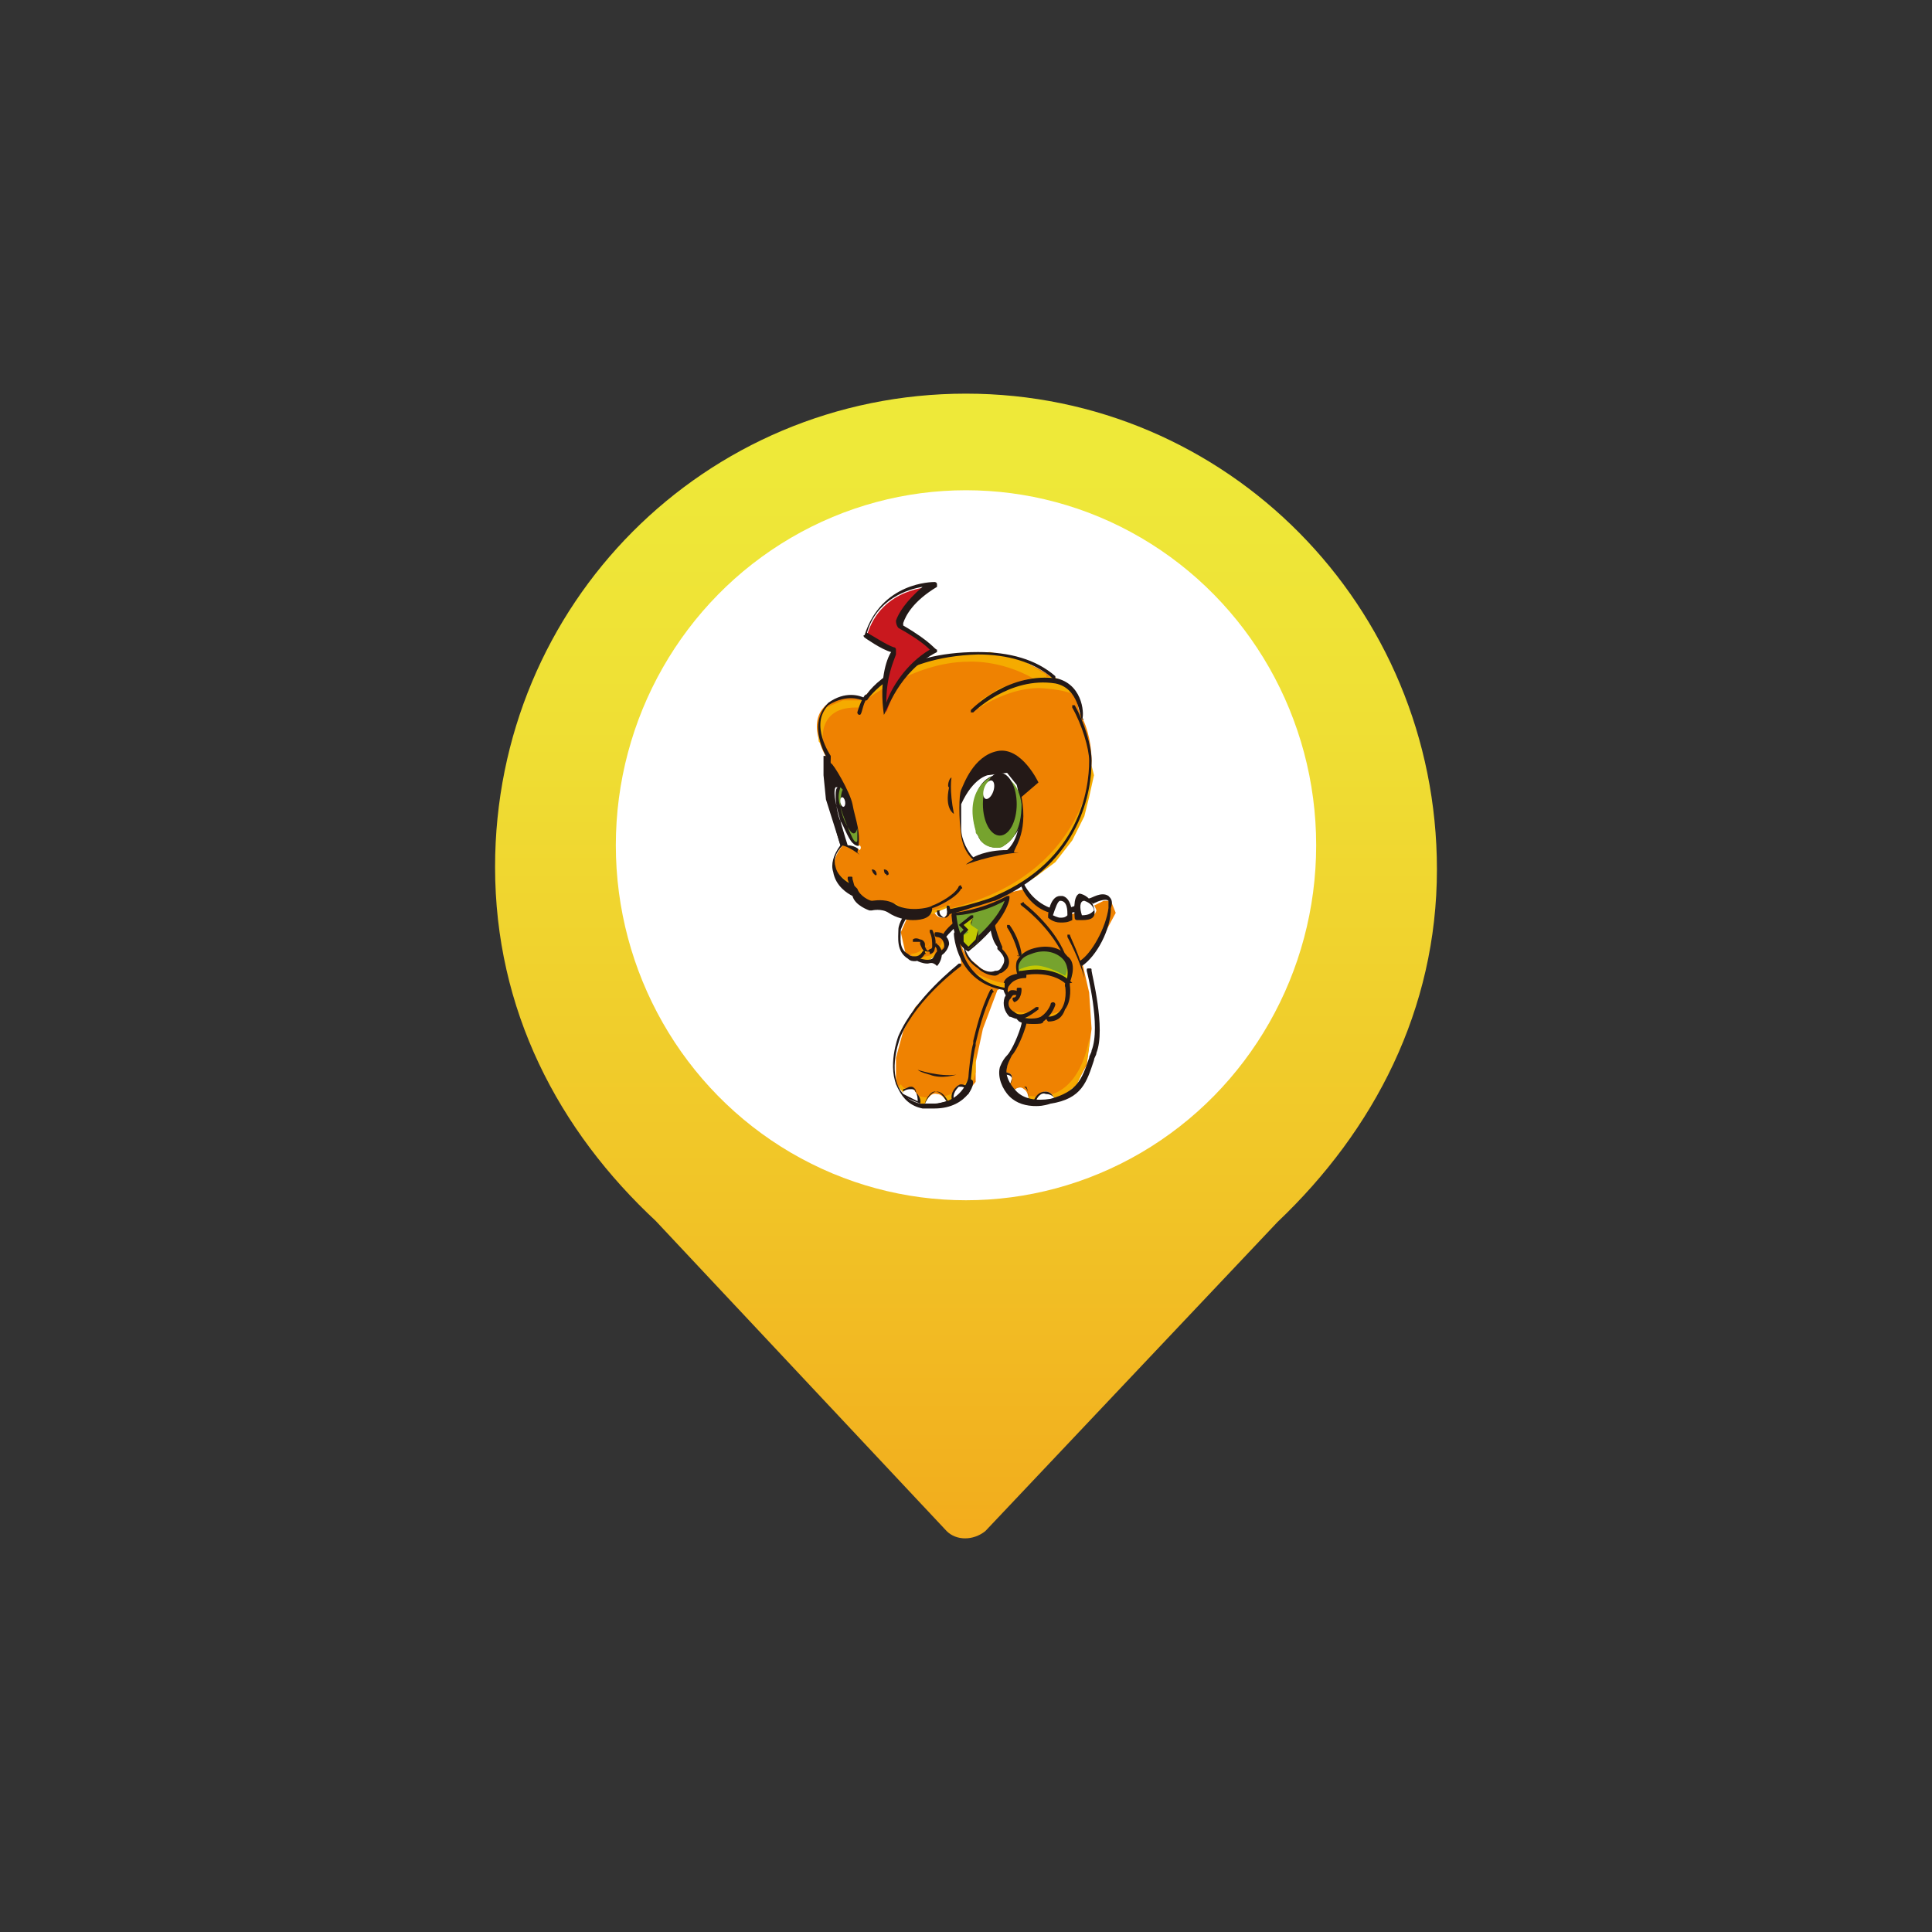 <?xml version="1.0" encoding="utf-8"?>
<!-- Generator: Adobe Illustrator 18.0.0, SVG Export Plug-In . SVG Version: 6.00 Build 0)  -->
<!DOCTYPE svg PUBLIC "-//W3C//DTD SVG 1.1//EN" "http://www.w3.org/Graphics/SVG/1.1/DTD/svg11.dtd">
<svg version="1.1" id="图层_1" xmlns="http://www.w3.org/2000/svg" xmlns:xlink="http://www.w3.org/1999/xlink" x="0px" y="0px"
	 viewBox="20 20 80 80" enable-background="new 20 20 80 80" xml:space="preserve">
<rect x="20" y="20" width="80" height="80" fill="#333333" stroke="none"/>
<g>
	<linearGradient id="SVGID_1_" gradientUnits="userSpaceOnUse" x1="60" y1="38.471" x2="60" y2="87.961">
		<stop  offset="0" style="stop-color:#EEE939"/>
		<stop  offset="0.234" style="stop-color:#EFDF34"/>
		<stop  offset="0.632" style="stop-color:#F1C427"/>
		<stop  offset="0.975" style="stop-color:#F3A71A"/>
	</linearGradient>
	<path fill="url(#SVGID_1_)" d="M47.1,70.5l12.1,12.9c0.4,0.4,1.1,0.4,1.6,0l12.1-12.8c4-3.8,6.6-8.8,6.6-14.6
		c0-10.9-8.7-19.7-19.5-19.7c-10.8,0-19.5,8.7-19.5,19.6c0,5.9,2.6,10.9,6.7,14.7L47.1,70.5L47.1,70.5z"/>
	<ellipse fill="#FFFFFF" cx="60" cy="55" rx="14.5" ry="14.7"/>
	<g>
		<polygon fill="#EF8201" points="62.5,56.8 63.1,57.6 63.9,57.9 64.7,57.8 65.7,57.3 66,57.3 66.2,57.8 65.5,59.1 64.8,59.8 
			65.1,61.1 65.2,62.6 65,64.1 64.5,65 63.1,65.6 62.5,65.5 61.7,65.1 61.5,64.5 61.9,63.6 62.3,62.6 62.3,62.2 62.1,62 61.7,61.8 
			61.7,61.2 61.5,60.9 61.3,61 60.7,62.6 60.4,64 60.4,64.8 59.9,65.4 59.3,65.7 58.6,65.8 57.8,65.6 57.1,64.9 57.1,63.8 
			57.4,62.7 57.9,61.7 58.6,61 59.1,60.5 59.6,60.1 59.8,59.9 59.7,59.1 59.4,57.5 		"/>
		<path fill="#F5AB00" d="M65.1,51.7"/>
		<g>
			<polygon fill="#EF8201" points="57.7,57.7 57.3,58.6 57.5,59.5 58.4,59.8 59.1,59.3 59.1,58.7 59.8,58.2 59.6,57.2 58.4,57.3 			
				"/>
			<g>
				<path fill="#F7AA02" d="M57.7,59.5c0,0,0.3,0,0.5-0.2l0.2,0.1l-0.2,0.2l-0.3,0.1L57.7,59.5L57.7,59.5z"/>
				<path fill="#F7AA02" d="M58.3,59.2c0,0,0.2,0,0.2-0.2l0,0.1l-0.1,0.1L58.3,59.2L58.3,59.2z"/>
				<path fill="#F7AA02" d="M58.3,59.6c0,0,0.3,0,0.4-0.2l0,0.2l-0.3,0.2l-0.3,0l0-0.1L58.3,59.6z"/>
				<path fill="#F7AA02" d="M58.9,59.2c0,0,0.1-0.1,0.1-0.2s0.1,0.1,0.1,0.1L59,59.3h-0.2L58.9,59.2z"/>
			</g>
			<g>
				<path fill="#231917" d="M57.9,59.8c-0.1,0-0.2,0-0.3-0.1c-0.5-0.3-0.4-0.9-0.4-1.2c0-0.3,0.3-0.7,0.3-0.7c0,0,0.1,0,0.1,0
					c0,0,0,0.1,0,0.1c0,0-0.2,0.3-0.3,0.6c0,0.3-0.1,0.8,0.3,1c0.1,0.1,0.2,0.1,0.3,0.1c0.2,0,0.3-0.2,0.3-0.2c0,0,0.1-0.1,0.1,0
					s0.1,0.1,0,0.1c0,0-0.2,0.3-0.4,0.3C58,59.8,57.9,59.8,57.9,59.8z"/>
				<path fill="#231917" d="M58.4,59.9c-0.2,0-0.4-0.1-0.4-0.1c0,0-0.1-0.1,0-0.1c0,0,0.1-0.1,0.1,0c0.1,0,0.3,0.1,0.5,0
					c0.1-0.1,0.1-0.2,0.2-0.3c0-0.2-0.1-0.2-0.1-0.2c0,0-0.1-0.1,0-0.1c0,0,0.1-0.1,0.1,0c0,0,0.2,0.1,0.2,0.4c0,0,0,0,0,0
					c0,0.2-0.1,0.4-0.2,0.5C58.6,59.8,58.5,59.9,58.4,59.9z"/>
				<path fill="#231917" d="M58.9,59.6C58.8,59.6,58.8,59.5,58.9,59.6c-0.1-0.1-0.1-0.2,0-0.2c0,0,0.2-0.1,0.2-0.2
					c0-0.4-0.3-0.4-0.3-0.4c0,0-0.1,0-0.1-0.1c0-0.1,0-0.1,0.1-0.1c0,0,0.2,0,0.3,0.1c0.1,0.1,0.2,0.2,0.2,0.4c0,0,0,0,0,0
					C59.2,59.5,58.9,59.6,58.9,59.6C58.9,59.6,58.9,59.6,58.9,59.6z"/>
				<path fill="#231917" d="M58.4,59.4c-0.2,0-0.2-0.1-0.3-0.3l0-0.1C58.1,59,58,59,58,59c-0.1,0-0.1,0-0.1,0c0,0-0.1,0-0.1,0
					c0,0,0-0.1,0-0.1c0,0,0.1-0.1,0.3,0c0.1,0,0.2,0.1,0.2,0.2l0,0.1c0.1,0.2,0.1,0.2,0.2,0.1c0,0,0.1,0,0.1-0.1
					c0-0.2,0-0.4-0.1-0.6c0,0,0-0.1,0-0.1c0,0,0.1,0,0.1,0c0.1,0.2,0.2,0.5,0.1,0.8c0,0.1-0.1,0.2-0.2,0.2
					C58.5,59.4,58.5,59.4,58.4,59.4z"/>
				<path fill="#231917" d="M59.1,58.9C59.1,58.9,59.1,58.9,59.1,58.9c-0.1,0-0.1-0.1-0.1-0.1c0.1-0.3,0.5-0.6,0.5-0.6
					c0,0,0.1,0,0.1,0c0,0,0,0.1,0,0.1C59.7,58.3,59.3,58.6,59.1,58.9C59.2,58.9,59.2,58.9,59.1,58.9z"/>
			</g>
			<path fill="#EF8201" d="M60.3,47.1c1.5,0,2.6,0.4,3.3,1c0.2,0.2,0.6,0.2,0.8,0.4c0.2,0.2,0.2,0.7,0.3,1c0.4,0.7,0.5,1.5,0.5,2
				c0,1.7-0.7,4.3-4,5.7c-1.5,0.5-2.6,0.6-2.6,0.6s-1.3,0.2-1.8-0.2c-0.3-0.2-0.8-0.1-0.8-0.1s-0.6-0.2-0.7-0.6c0,0-1.4-0.7-0.4-1.9
				c0,0-0.7-1.7-0.6-3.5c0,0-1-1.5-0.1-2.3c0.8-0.6,1.5-0.2,1.5-0.2S56.7,47.2,60.3,47.1z"/>
			<g>
				<path fill="#F5AB00" d="M54.1,50.9c0,0-0.4-1.7,1.5-1.6l0.1-0.3h-0.8l-0.7,0.3l-0.3,0.6l0,0.8L54.1,50.9z"/>
				<path fill="#F5AB00" d="M55.7,49.1c0,0,2.1-1.7,4.4-1.7c0,0,1.3-0.1,2.7,0.7c1,0,0.3-0.3,0.3-0.3l-0.8-0.5l-1.3-0.3l-1.5,0.1
					l-1.6,0.4l-1.1,0.6l-0.5,0.4L55.7,49.1L55.7,49.1z"/>
				<path fill="#F5AB00" d="M60.4,49.4c0,0,1.4-1,2.8-0.9c1.3,0.1,1.5,0.4,1.5,0.4l-0.4-0.5l-0.7-0.4l-1,0.1l-1.2,0.4l-0.8,0.5
					L60.4,49.4z"/>
				<path fill="#F5AB00" d="M65.2,51.7c0,0-0.2,4.5-5.8,5.9v0.1l0.9-0.1l1.3-0.5l1.3-0.8l0.8-0.6l0.7-0.9l0.5-1l0.2-0.8l0.2-0.9
					L65.2,51.7z"/>
				<path fill="#F5AB00" d="M54.7,56.2c0,0,0.3,0.2,0.5,0.4l0.1,0.3V57L55,56.7L54.7,56.2L54.7,56.2z"/>
				<path fill="#F5AB00" d="M55.6,57.2c0,0,0.2,0.2,0.8,0.1c0.6,0,0.8,0.2,1,0.3c0.2,0,0.9,0.4,2-0.2l-0.3,0.3l-0.7,0.2l-0.7,0
					l-0.6-0.1l-0.5-0.2l-0.5-0.1h-0.3l-0.3-0.2L55.6,57.2z"/>
			</g>
			<g>
				<path fill="#241917" d="M62.3,53l0.7-0.6c0,0-0.7-1.5-1.7-1.3s-1.4,1.4-1.5,1.6s-0.1,1.2,0,1.9c0.1,0.7,0.5,1,0.5,1
					s-0.2,0.1-0.3,0.2c0,0,1-0.4,2.2-0.5c0,0-0.1,0-0.2,0C61.9,55.2,62.6,54.6,62.3,53z"/>
				<path fill="#FFFFFF" d="M60.9,52.1c0,0-0.6,0.1-1.1,1.2c0,0,0,0.5,0,1s0.3,1,0.5,1.2c0,0,0.5-0.3,1.4-0.3c0,0,0.4-0.3,0.5-1.1
					c0.1-0.9-0.1-1.6-0.1-1.6L61.7,52L60.9,52.1z"/>
				<path fill="#241917" d="M59.4,52.2c0,0-0.1,0.5,0.1,1.5c0,0-0.4-0.2-0.2-1.1C59.2,52.6,59.3,52.2,59.4,52.2z"/>
				<g>
					<path fill="#231917" d="M62.3,53.6c0,0.4-0.1,0.8-0.3,1c-0.2,0.3-0.5,0.5-0.7,0.5c-0.3,0-0.5-0.1-0.7-0.3
						c-0.2-0.3-0.3-0.8-0.3-1.2c0-0.9,0.5-1.5,1-1.5S62.3,52.7,62.3,53.6z"/>
					<g>
						<path fill="#76A32E" d="M61,52.2c0,0-1.1,0.5-0.6,2.2c0,0.1,0,0.1,0.1,0.2c0.2,0.6,0.9,0.5,0.9,0.5c0,0,0.1,0,0.2-0.1
							c0.3-0.2,0.7-0.6,0.7-1.7C62.1,51.8,61,52.2,61,52.2z"/>
						<ellipse fill="#231917" cx="61.4" cy="53.3" rx="0.7" ry="1.3"/>
						
							<ellipse transform="matrix(0.948 0.319 -0.319 0.948 20.02 -16.686)" fill="#FFFFFF" cx="60.9" cy="52.7" rx="0.2" ry="0.4"/>
					</g>
				</g>
			</g>
			<g>
				<path fill="#231917" d="M54.2,51.3c0,0,0.2,0.3,0.2,0.3c0.1,0,0.8,1.2,0.9,1.7c0.1,0.6,0.4,1.2,0.2,2c0,0,0.1,0.1,0.1,0.1
					c0,0-0.5-0.4-0.8-0.4l-0.6-1.9l-0.1-1V51.3L54.2,51.3z"/>
				<path fill="#FFFFFF" d="M54.7,52.6c0,0-0.1,0-0.1,0c0,0-0.1,0.1,0,0.6c0.1,0.5,0.4,1.5,0.5,1.8c0,0,0.3,0,0.5,0.2
					c0,0,0.1-0.1,0-0.2c0,0-0.1,0.1-0.3-0.1c-0.2-0.2-0.4-0.8-0.5-0.9c-0.1-0.2-0.2-0.7-0.2-1.1C54.6,52.6,54.7,52.6,54.7,52.6"/>
				<path fill="#76A32E" d="M54.8,52.6l0.1,0.1c0,0-0.1,0.1-0.1,0.7c0.1,0.6,0.4,1,0.4,1s0.2,0.3,0.3-0.1l0,0c0,0,0,0.4,0,0.5
					c0,0.1-0.1,0.1-0.2-0.1c-0.1-0.2-0.4-0.9-0.5-1.3C54.7,53.1,54.7,52.9,54.8,52.6z"/>
				
					<ellipse transform="matrix(0.986 -0.167 0.167 0.986 -8.119 9.922)" fill="#FFFFFF" cx="54.9" cy="53.2" rx="0.1" ry="0.2"/>
			</g>
			<path fill="#23191A" d="M56.1,56C56.1,56,56.1,55.9,56.1,56c0.2,0,0.2,0.2,0.2,0.2s0,0.1-0.1,0C56.1,56.1,56.1,56,56.1,56z"/>
			<path fill="#23191A" d="M56.6,56C56.6,56,56.6,56,56.6,56c0.2,0,0.2,0.2,0.2,0.2c0,0-0.1,0.1-0.1,0C56.6,56.2,56.6,56,56.6,56z"
				/>
			<g>
				<path fill="#231917" d="M57.8,58.1c-0.3,0-0.7-0.1-1-0.3c-0.3-0.2-0.7-0.1-0.7-0.1c0,0,0,0-0.1,0c0,0-0.6-0.2-0.7-0.6
					c-0.2-0.1-0.7-0.4-0.8-1c-0.1-0.3,0-0.7,0.3-1.1c-0.1-0.3-0.6-1.9-0.5-3.5c-0.1-0.2-0.9-1.5,0-2.4c0,0,0,0,0,0
					c0.7-0.5,1.3-0.3,1.5-0.2c0.2-0.4,1.4-1.9,4.7-1.9c1.3,0,2.4,0.3,3.2,1c0,0,0,0.1,0,0.1c0,0-0.1,0-0.1,0c-0.8-0.7-1.9-1-3.1-1
					c-3.5,0.1-4.6,1.9-4.6,1.9c0,0,0,0-0.1,0c0,0-0.1,0-0.1,0c0,0-0.6-0.3-1.4,0.2c-0.8,0.8,0.1,2.1,0.1,2.1c0,0,0,0,0,0.1
					c-0.1,1.7,0.5,3.4,0.5,3.5c0,0,0,0.1,0,0.1c-0.3,0.3-0.4,0.6-0.3,0.9c0.1,0.5,0.8,0.8,0.8,0.8c0,0,0,0,0.1,0.1
					c0.1,0.3,0.5,0.5,0.6,0.5c0.1,0,0.5-0.1,0.9,0.1c0.5,0.4,1.5,0.2,1.6,0.1c0.3-0.1,1-0.5,1.1-0.8c0,0,0.1-0.1,0.1,0
					c0,0,0.1,0.1,0,0.1c-0.2,0.4-1.1,0.8-1.2,0.8c0,0,0,0,0,0C58.6,58,58.2,58.1,57.8,58.1z"/>
				<path fill="#231917" d="M58.9,57.9C58.9,57.9,58.8,57.9,58.9,57.9c-0.1-0.1-0.1-0.2,0-0.2c0.5,0,2.2-0.5,2.3-0.6
					c3.5-1.5,3.9-4.4,3.9-5.6c0-0.5-0.3-1.5-0.7-2.2c0,0,0-0.1,0-0.1c0,0,0.1,0,0.1,0c0.4,0.7,0.7,1.7,0.7,2.3c0,1.2-0.4,4.2-4,5.8
					l0,0c0,0,0,0,0,0l0,0c0,0,0,0,0,0c-0.1,0-0.3,0.1-1,0.3C59.6,57.8,59.2,57.9,58.9,57.9z"/>
				<path fill="#231917" d="M64.8,49.8C64.8,49.8,64.8,49.8,64.8,49.8C64.8,49.8,64.7,49.7,64.8,49.8c-0.1-0.1-0.1-1.3-1.1-1.5
					c-1.9-0.3-3.4,1.2-3.4,1.2c0,0-0.1,0-0.1,0c0,0,0-0.1,0-0.1c0.1-0.1,1.6-1.6,3.6-1.3c0,0,0,0,0,0C64.9,48.4,64.9,49.7,64.8,49.8
					C64.9,49.7,64.9,49.8,64.8,49.8z"/>
			</g>
			<path fill="#231917" d="M55.4,57.1C55.3,57.1,55.3,57.1,55.4,57.1c-0.2-0.3-0.3-0.7-0.3-0.7c0-0.1,0-0.1,0.1-0.1
				c0.1,0,0.1,0,0.1,0.1c0,0,0.1,0.4,0.2,0.6C55.5,57,55.5,57,55.4,57.1C55.4,57.1,55.4,57.1,55.4,57.1z"/>
			<g>
				<path fill="#FFFFFF" d="M59.2,57.6c0,0,0.1,0.4-0.2,0.4c-0.2,0-0.3-0.2-0.3-0.2"/>
				<path fill="#231917" d="M59.1,58C59.1,58,59.1,58,59.1,58c-0.3,0-0.3-0.2-0.3-0.2c0,0,0-0.1,0-0.1c0,0,0.1,0,0.1,0
					C58.9,57.8,58.9,57.9,59.1,58c0.1-0.1,0.1-0.1,0.1-0.1c0.1-0.1,0-0.2,0-0.3c0,0,0-0.1,0-0.1c0,0,0.1,0,0.1,0c0,0,0.1,0.2,0,0.4
					C59.2,58,59.2,58,59.1,58z"/>
			</g>
			<path fill="#231917" d="M55.6,49.6C55.6,49.6,55.5,49.6,55.6,49.6c-0.1,0-0.1-0.1-0.1-0.1c0,0,0.1-0.4,0.3-0.7c0,0,0.1-0.1,0.1,0
				c0,0,0.1,0.1,0,0.1C55.7,49.2,55.7,49.6,55.6,49.6C55.6,49.6,55.6,49.6,55.6,49.6z"/>
			<g>
				<path fill="#C9181E" d="M58.6,44.3c0,0-2.1,0-2.7,2c0,0,0.7,0.5,1.1,0.6c0,0,0.1,0,0,0.2c-0.1,0.2-0.5,1-0.3,2.4
					c0,0,0.5-1.7,1.9-2.6c0,0-0.1-0.3-1.3-1c0,0-0.1,0,0-0.2S57.5,44.9,58.6,44.3z"/>
				<path fill="#231917" d="M56.6,49.6C56.6,49.6,56.6,49.6,56.6,49.6C56.6,49.6,56.5,49.6,56.6,49.6c-0.2-1.4,0.1-2.3,0.3-2.6
					c0,0,0,0,0,0c-0.4-0.1-1.1-0.6-1.1-0.6c0,0-0.1-0.1,0-0.1c0.7-2.2,2.8-2.2,2.9-2.2c0,0,0.1,0,0.1,0.1s0,0.1,0,0.1
					c-1,0.6-1.3,1.2-1.4,1.5c0,0,0,0.1,0,0.1c1.2,0.7,1.3,1,1.4,1c0,0,0,0.1,0,0.1C57.2,47.8,56.7,49.5,56.6,49.6
					C56.7,49.6,56.7,49.6,56.6,49.6z M57,46.8c0,0,0.1,0,0.1,0.1c0,0.1,0,0.2,0,0.2c-0.1,0.3-0.4,0.9-0.4,2c0.2-0.6,0.8-1.6,1.8-2.2
					c-0.1-0.1-0.4-0.4-1.3-0.9c0,0-0.1-0.1-0.1-0.3c0.1-0.3,0.4-0.8,1.1-1.4c-0.6,0.1-1.9,0.5-2.3,1.9C56.1,46.3,56.7,46.7,57,46.8z
					"/>
			</g>
		</g>
		<g>
			<g>
				<path fill="#F5AA01" d="M61.8,61.8c0,0,0.4,0.2,0.8,0.1l0,0.1l-0.5,0l-0.3-0.2L61.8,61.8z"/>
				<path fill="#F5AA01" d="M62.5,62.1c0,0,0.4,0.2,0.8,0l-0.1,0.2l-0.4,0.1l-0.4-0.1l-0.2-0.2L62.5,62.1z"/>
				<path fill="#F5AA01" d="M63.5,62c0,0,0.4-0.1,0.5-0.2l0,0.1l-0.3,0.2l-0.3,0.1l0-0.1L63.5,62z"/>
			</g>
			<polygon fill="#76A32E" points="62.1,60.3 62.1,59.9 62.3,59.5 62.8,59.3 63.6,59.3 64,59.4 64.3,59.8 64.4,60.2 64.3,60.7 
				64.2,60.8 63.8,60.4 63.4,60.2 63,60.2 62.6,60.2 			"/>
			<path fill="#C4C801" d="M64.2,59.9c0,0,0,0.4-0.1,0.5c0,0-0.5-0.3-1-0.4c-0.5-0.1-1,0.2-1,0.2l0.1,0.1l0.5-0.1l0.6,0l0.5,0.1
				l0.3,0.2l0.2,0.1l0.1-0.2l0-0.4L64.2,59.9L64.2,59.9z"/>
			<g>
				<path fill="#231917" d="M64,59.5C63.9,59.5,63.9,59.5,64,59.5c-0.6-1.2-1.7-2-1.7-2c0,0-0.1-0.1,0-0.1c0,0,0.1-0.1,0.1,0
					c0,0,1.2,0.9,1.7,2.1C64.1,59.4,64.1,59.5,64,59.5C64,59.5,64,59.5,64,59.5z"/>
				<path fill="#231917" d="M62.2,59.6C62.1,59.6,62.1,59.5,62.2,59.6c-0.2-0.8-0.5-1.2-0.5-1.2c0,0,0-0.1,0-0.1c0,0,0.1,0,0.1,0
					c0,0,0.4,0.5,0.5,1.2C62.3,59.5,62.3,59.6,62.2,59.6C62.2,59.6,62.2,59.6,62.2,59.6z"/>
				<path fill="#231917" d="M64.2,60.9C64.2,60.9,64.2,60.9,64.2,60.9c-0.1,0-0.1-0.1-0.1-0.1c0.2-0.5,0.1-0.9-0.1-1.1
					c-0.3-0.3-0.8-0.4-1.3-0.2c-0.3,0.1-0.4,0.2-0.5,0.4c-0.1,0.3,0.1,0.5,0.1,0.5c0,0,0,0.1,0,0.1c0,0-0.1,0-0.1,0
					c0,0-0.2-0.3-0.1-0.7c0.1-0.2,0.3-0.4,0.6-0.5c0.6-0.2,1.2-0.1,1.5,0.3C64.5,59.8,64.5,60.3,64.2,60.9
					C64.3,60.8,64.3,60.9,64.2,60.9z"/>
				<path fill="#231917" d="M64.2,60.8C64.2,60.8,64.1,60.8,64.2,60.8c-0.7-0.7-1.9-0.4-1.9-0.4c-0.1,0-0.1,0-0.1-0.1
					c0-0.1,0-0.1,0.1-0.1c0.1,0,1.3-0.3,2.1,0.5C64.3,60.7,64.3,60.7,64.2,60.8C64.2,60.8,64.2,60.8,64.2,60.8z"/>
				<path fill="#231917" d="M61.7,61.3C61.7,61.3,61.6,61.3,61.7,61.3c-0.2-0.3-0.2-0.5-0.1-0.7c0.2-0.3,0.7-0.3,0.8-0.3
					c0,0,0,0,0,0c0.1,0,0.1,0,0.1,0.1c0,0.1,0,0.1-0.1,0.1c0,0-0.4,0-0.6,0.3c-0.1,0.1-0.1,0.3,0,0.5C61.8,61.2,61.8,61.3,61.7,61.3
					C61.7,61.3,61.7,61.3,61.7,61.3z"/>
				<path fill="#231917" d="M63.4,62.3C63.4,62.3,63.4,62.3,63.4,62.3c-0.1-0.1-0.1-0.2,0-0.2c0.3,0,0.5-0.2,0.6-0.4
					c0.2-0.4,0.1-0.9,0.1-0.9c0-0.1,0-0.1,0.1-0.1c0.1,0,0.1,0,0.1,0.1c0,0,0.1,0.6-0.2,1C64,62.1,63.8,62.3,63.4,62.3
					C63.5,62.3,63.4,62.3,63.4,62.3z"/>
				<path fill="#231917" d="M62.8,62.4c-0.2,0-0.4,0-0.6-0.1c0,0-0.1-0.1-0.1-0.1c0,0,0.1-0.1,0.1-0.1c0.4,0.1,0.7,0.1,0.9,0
					c0.3-0.2,0.4-0.5,0.4-0.5c0-0.1,0.1-0.1,0.1-0.1c0.1,0,0.1,0.1,0.1,0.1c0,0-0.1,0.4-0.5,0.7C63.2,62.4,63,62.4,62.8,62.4z"/>
				<path fill="#231917" d="M62,61.5C62,61.5,61.9,61.5,62,61.5c-0.1-0.1-0.1-0.2,0-0.2c0.1,0,0.1-0.2,0.1-0.3c0-0.1,0-0.1,0.1-0.1
					c0,0,0,0,0,0c0.1,0,0.1,0,0.1,0.1C62.3,61,62.3,61.4,62,61.5C62,61.5,62,61.5,62,61.5z"/>
				<path fill="#231917" d="M62.2,62.2c-0.2,0-0.3-0.1-0.4-0.1c-0.2-0.2-0.3-0.5-0.2-0.8c0.1-0.2,0.2-0.3,0.3-0.3
					c0.1,0,0.2,0,0.3,0.1c0,0,0,0.1,0,0.1c0,0-0.1,0-0.1,0c0,0,0,0-0.1,0c-0.1,0-0.1,0.1-0.2,0.2c-0.1,0.2,0,0.4,0.2,0.5
					c0.2,0.2,0.5,0.1,0.9-0.2c0,0,0.1,0,0.1,0c0,0,0,0.1,0,0.1C62.6,62.1,62.4,62.2,62.2,62.2z"/>
			</g>
		</g>
		<g>
			<path fill="#FEFEFF" d="M61.1,58.4C61.1,58.4,61.1,58.4,61.1,58.4c0,0.2,0.2,0.7,0.3,0.9c0.2,0.3,0.4,0.5,0.2,0.8
				s-0.8,0.2-1.1-0.1s-0.3-0.2-0.3-0.2s-0.3-0.3-0.4-0.7c-0.1-0.4,0.8-0.7,0.8-0.7H61.1"/>
			<path fill="#231917" d="M61.2,60.4c-0.2,0-0.5-0.1-0.7-0.3c-0.3-0.2-0.6-0.5-0.6-1c-0.1-0.5,0.8-0.8,0.9-0.8c0,0,0,0,0,0l0.3,0
				c0,0,0,0,0,0c0,0,0.1,0,0.1,0l0,0c0,0.1,0.2,0.7,0.3,0.9l0,0.1c0.2,0.2,0.4,0.5,0.2,0.8c-0.1,0.1-0.2,0.2-0.3,0.2
				C61.3,60.4,61.2,60.4,61.2,60.4z M60.7,58.4c-0.2,0.1-0.8,0.4-0.8,0.7c0.1,0.4,0.3,0.7,0.6,0.9c0.2,0.2,0.5,0.3,0.7,0.2
				c0.1,0,0.2,0,0.3-0.2c0.2-0.3,0-0.5-0.2-0.7l0-0.1c-0.2-0.2-0.3-0.7-0.3-0.9L60.7,58.4z"/>
		</g>
		<g>
			<path fill="#76A32E" d="M59.5,57.9c0,0,1.1-0.1,2.2-0.7c0,0-0.2,0.9-1.6,2.1C60.1,59.3,59.6,59.1,59.5,57.9z"/>
			<path fill="#231917" d="M60.1,59.4C60.1,59.4,60.1,59.4,60.1,59.4c0,0-0.6-0.2-0.7-1.5c0,0,0-0.1,0.1-0.1c0,0,1.1-0.1,2.2-0.7
				c0,0,0.1,0,0.1,0c0,0,0,0,0,0.1C61.8,57.3,61.6,58.2,60.1,59.4C60.1,59.3,60.1,59.4,60.1,59.4z M59.6,57.9
				c0.1,0.9,0.4,1.2,0.5,1.2c1-0.8,1.4-1.5,1.5-1.8C60.7,57.8,59.8,57.9,59.6,57.9z"/>
			<g>
				<polygon fill="#C2C901" points="60.3,57.9 59.8,58.4 60.1,58.6 59.8,58.8 59.9,59 60.1,59.3 60.5,59 60.5,58.5 60.2,58.3 				
					"/>
				<path fill="#231917" d="M60.1,59.3C60.1,59.3,60.1,59.3,60.1,59.3l-0.3-0.3c0,0,0,0,0,0l-0.1-0.2c0,0,0,0,0-0.1l0.2-0.2
					l-0.2-0.2c0,0,0,0,0,0c0,0,0,0,0,0l0.5-0.4c0,0,0,0,0.1,0c0,0,0,0,0,0.1l-0.1,0.3l0.3,0.2c0,0,0,0,0,0L60.5,59c0,0,0,0,0,0
					L60.1,59.3C60.1,59.3,60.1,59.3,60.1,59.3z M59.9,59l0.2,0.2l0.3-0.3l0.1-0.4l-0.3-0.2c0,0,0,0,0-0.1l0.1-0.2l-0.4,0.3l0.2,0.2
					c0,0,0,0,0,0s0,0,0,0l-0.2,0.2L59.9,59z"/>
			</g>
		</g>
		<g>
			<path fill="#231917" d="M64.8,60C64.8,60,64.8,60,64.8,60c-0.1-0.1-0.1-0.1-0.1-0.2c0.5-0.3,1.1-1.4,1.2-2.2c0-0.1,0-0.2,0-0.3
				c-0.1-0.1-0.4,0-0.6,0.1c-0.6,0.4-1.2,0.5-1.8,0.4c-0.8-0.2-1.2-1-1.2-1.1c0,0,0-0.1,0-0.1c0,0,0.1,0,0.1,0c0,0,0.3,0.7,1.1,1
				c0.5,0.1,1,0,1.6-0.4c0.1,0,0.5-0.3,0.8-0.1c0.1,0.1,0.2,0.2,0.1,0.5C66,58.5,65.4,59.6,64.8,60C64.9,60,64.9,60,64.8,60z"/>
			<g>
				<path fill="#FFFFFF" d="M63.5,57.9c0,0,0.3,0.4,0.8,0.1c0,0,0-0.7-0.3-0.8C63.6,57.1,63.5,57.9,63.5,57.9z"/>
				<path fill="#231917" d="M63.9,58.2L63.9,58.2c-0.3,0-0.5-0.2-0.5-0.2c0,0,0,0,0-0.1c0-0.1,0.1-0.8,0.5-0.8c0,0,0.1,0,0.1,0
					c0.4,0.1,0.4,0.8,0.4,0.9c0,0,0,0.1,0,0.1C64.2,58.2,64.1,58.2,63.9,58.2z M63.6,57.9c0,0,0.2,0.1,0.3,0.1l0,0
					c0.1,0,0.2,0,0.3-0.1c0-0.2,0-0.6-0.3-0.6c0,0,0,0,0,0C63.8,57.3,63.7,57.6,63.6,57.9z"/>
			</g>
			<g>
				<path fill="#FFFFFF" d="M64.7,58c0,0,0.6,0.1,0.7-0.3c0,0-0.1-0.4-0.5-0.5C64.5,57.2,64.7,58,64.7,58z"/>
				<path fill="#231917" d="M64.8,58.1L64.8,58.1c-0.1,0-0.2,0-0.2,0c0,0-0.1,0-0.1-0.1c0-0.1-0.1-0.9,0.2-1c0,0,0,0,0,0
					c0.5,0.1,0.6,0.6,0.6,0.6c0,0,0,0,0,0C65.4,58,65.2,58.1,64.8,58.1z M64.8,57.9C64.8,57.9,64.8,57.9,64.8,57.9L64.8,57.9
					c0.3,0,0.4-0.1,0.5-0.2c0-0.1-0.1-0.3-0.4-0.4C64.7,57.3,64.7,57.6,64.8,57.9z"/>
			</g>
		</g>
		<path fill="#F6AB00" d="M60.4,60.3c0,0,0.8,0.4,1.2,0.4l0,0.2l-0.3,0l-0.5-0.2l-0.3-0.2L60.4,60.3z"/>
		<path fill="#231917" d="M61.6,61C61.6,61,61.6,61,61.6,61c-2-0.3-2.1-2.3-2.1-2.3c0-0.1,0-0.1,0.1-0.1c0.1,0,0.1,0,0.1,0.1
			c0,0.1,0.1,1.9,1.9,2.2C61.6,60.9,61.7,60.9,61.6,61C61.7,61,61.6,61,61.6,61z"/>
		<path fill="#231917" d="M58,64.3c0,0,0.9,0.3,1.6,0.2c0,0-0.6,0.2-1.1,0C58.5,64.5,58.1,64.4,58,64.3z"/>
		<path fill="#F6A800" d="M60.4,63.6c0,0-0.2,0.8-0.3,1c0,0.2-0.7,1.1-2,0.8c0,0-0.6-0.2-0.8-0.5L57.2,65l0.4,0.5l0.8,0.3l1-0.1
			l0.8-0.7l0.2-0.6L60.4,63.6z"/>
		<g>
			<path fill="#FFFFFF" d="M57.4,65.2c0,0,0.3-0.3,0.5,0c0.2,0.3,0.1,0.5,0.1,0.5l-0.6-0.3V65.2z"/>
			<path fill="#231917" d="M58.1,65.7C58.1,65.7,58.1,65.7,58.1,65.7l-0.7-0.3c0,0,0,0,0,0v-0.2c0,0,0,0,0,0c0,0,0.1-0.1,0.3-0.1
				c0.1,0,0.2,0,0.2,0.1C58.2,65.5,58.1,65.7,58.1,65.7C58.1,65.7,58.1,65.7,58.1,65.7C58.1,65.7,58.1,65.7,58.1,65.7z M57.4,65.3
				l0.6,0.3c0-0.1,0-0.2-0.1-0.5c-0.1-0.1-0.1-0.1-0.2-0.1c-0.1,0-0.2,0.1-0.3,0.1V65.3z"/>
		</g>
		<g>
			<path fill="#FFFFFF" d="M58.3,65.7c0,0,0.2-0.5,0.5-0.4c0.3,0,0.5,0.5,0.5,0.5l-0.4,0.1L58.3,65.7L58.3,65.7z"/>
			<path fill="#231917" d="M58.9,65.8C58.9,65.8,58.9,65.8,58.9,65.8l-0.6,0c0,0,0,0,0,0l0-0.1c0,0,0,0,0,0c0,0,0.2-0.5,0.5-0.5
				c0.3,0,0.5,0.5,0.5,0.5c0,0,0,0,0,0c0,0,0,0,0,0L58.9,65.8C58.9,65.8,58.9,65.8,58.9,65.8z M58.3,65.7l0.5,0l0.4-0.1
				c-0.1-0.1-0.2-0.4-0.5-0.4C58.5,65.2,58.3,65.6,58.3,65.7L58.3,65.7z"/>
		</g>
		<g>
			<path fill="#FFFFFF" d="M59.5,65.6c0,0-0.1-0.3,0.1-0.6c0.2-0.2,0.5,0.1,0.5,0.1L60,65.3L59.5,65.6L59.5,65.6z"/>
			<path fill="#231917" d="M59.5,65.7C59.5,65.7,59.5,65.7,59.5,65.7L59.5,65.7C59.5,65.6,59.5,65.6,59.5,65.7
				c-0.1-0.1-0.2-0.4,0.1-0.7c0,0,0.1-0.1,0.2-0.1c0.2,0,0.4,0.2,0.4,0.2c0,0,0,0,0,0l-0.1,0.2c0,0,0,0,0,0L59.5,65.7
				C59.5,65.7,59.5,65.7,59.5,65.7z M59.5,65.6L59.5,65.6l0.5-0.3l0.1-0.2c0,0-0.2-0.1-0.3-0.1c0,0-0.1,0-0.1,0
				C59.4,65.3,59.5,65.5,59.5,65.6z"/>
		</g>
		<path fill="#231917" d="M58.7,65.9c-0.2,0-0.3,0-0.5,0c-0.5-0.1-0.8-0.4-1-0.8c-0.5-0.9,0-2.2,0-2.2c0.7-1.6,2.4-2.9,2.5-3
			c0,0,0.1,0,0.1,0c0,0,0,0.1,0,0.1c0,0-1.8,1.3-2.5,2.9c0,0-0.5,1.2-0.1,2.1c0.2,0.4,0.5,0.6,0.9,0.7c0.2,0,0.3,0,0.5,0
			c1.2,0,1.5-1,1.5-1.1c0-0.1,0.1-1.1,0.2-1.4c0,0,0-0.1,0-0.1c0.1-0.4,0.3-1.3,0.7-2.1c0,0,0.1-0.1,0.1,0c0,0,0.1,0.1,0,0.1
			c-0.4,0.8-0.6,1.7-0.7,2.1c0,0,0,0.1,0,0.1c-0.1,0.3-0.2,1.4-0.2,1.4c0,0,0,0,0,0C60.5,64.7,60.1,65.9,58.7,65.9z"/>
		<path fill="#231917" d="M64.9,60.5C64.9,60.5,64.9,60.5,64.9,60.5c-0.2-0.8-0.7-1.7-0.7-1.7c0,0,0-0.1,0-0.1c0,0,0.1,0,0.1,0
			C64.3,58.8,64.8,59.7,64.9,60.5C65,60.5,65,60.5,64.9,60.5C64.9,60.5,64.9,60.5,64.9,60.5z"/>
		<path fill="none" d="M62.3,63.9c0,0,0.6,0.5,1.2,0.6c0,0-0.6-0.1-1-0.4C62.5,64.2,62.3,64,62.3,63.9z"/>
		<path fill="#F6A901" d="M65.1,63c0,0-0.3,2.4-2.1,2.4c0,0-0.6,0-0.7-0.1c-0.1-0.2-0.2,0.2-0.2,0.2l0.7,0.3l1.1-0.3l0.7-0.6L65,64
			l0.1-0.7L65.1,63z"/>
		<g>
			<path fill="#FFFFFF" d="M62.9,65.6c0,0,0.1-0.4,0.4-0.4s0.4,0.4,0.4,0.4l-0.8,0.1L62.9,65.6z"/>
			<path fill="#231917" d="M62.9,65.7C62.9,65.7,62.9,65.7,62.9,65.7l-0.1-0.1c0,0,0,0,0,0c0,0,0.1-0.4,0.5-0.4c0,0,0,0,0,0
				c0.3,0,0.4,0.4,0.4,0.4c0,0,0,0,0,0c0,0,0,0,0,0L62.9,65.7C62.9,65.7,62.9,65.7,62.9,65.7z M62.9,65.6L62.9,65.6l0.8,0
				c0-0.1-0.1-0.3-0.4-0.3C63.1,65.2,62.9,65.5,62.9,65.6z"/>
		</g>
		<g>
			<path fill="#FFFFFF" d="M61.9,65.2c0,0,0.3-0.3,0.5-0.1c0.2,0.1,0.2,0.5,0.2,0.5l-0.5-0.1L61.9,65.2z"/>
			<path fill="#231917" d="M62.6,65.6C62.6,65.6,62.6,65.6,62.6,65.6l-0.5-0.1c0,0,0,0,0,0l-0.2-0.3c0,0,0,0,0,0
				c0,0,0.2-0.2,0.4-0.2c0.1,0,0.1,0,0.2,0C62.6,65.2,62.6,65.6,62.6,65.6C62.6,65.6,62.6,65.6,62.6,65.6
				C62.6,65.6,62.6,65.6,62.6,65.6z M62.1,65.4l0.5,0.1c0-0.1,0-0.4-0.2-0.5c0,0-0.1,0-0.1,0c-0.1,0-0.3,0.1-0.3,0.1L62.1,65.4z"/>
		</g>
		<g>
			<path fill="#FFFFFF" d="M61.6,64.4c0,0,0.3,0,0.3,0.2c0,0,0,0.3-0.2,0.4C61.5,65.1,61.6,64.4,61.6,64.4z"/>
			<path fill="#231917" d="M61.7,65C61.7,65,61.6,65,61.7,65c-0.2-0.1-0.1-0.6-0.1-0.6c0,0,0,0,0,0c0,0,0,0,0,0c0,0,0.3,0,0.3,0.2
				C61.9,64.6,61.9,64.9,61.7,65C61.7,65,61.7,65,61.7,65z M61.6,64.5c0,0.1,0,0.4,0.1,0.5c0,0,0,0,0,0c0.2-0.1,0.2-0.3,0.2-0.3
				C61.9,64.5,61.7,64.5,61.6,64.5z"/>
		</g>
		<path fill="#231917" d="M62.9,65.8c-0.4,0-0.8-0.1-1.1-0.4c-0.3-0.3-0.5-0.8-0.4-1.2c0,0,0,0,0,0c0,0,0.1-0.3,0.3-0.5
			c0.2-0.2,0.5-0.9,0.6-1.3c0-0.1,0.1-0.1,0.1-0.1c0.1,0,0.1,0.1,0.1,0.1c-0.1,0.4-0.4,1.1-0.6,1.3c-0.1,0.2-0.2,0.4-0.2,0.5
			c-0.1,0.3,0.1,0.7,0.4,1c0.3,0.3,0.8,0.4,1.4,0.3c1.1-0.3,1.3-0.8,1.6-1.7c0-0.1,0.1-0.2,0.1-0.3c0.4-1-0.2-3.3-0.2-3.3
			c0-0.1,0-0.1,0.1-0.1c0.1,0,0.1,0,0.1,0.1c0,0.1,0.6,2.4,0.2,3.4c0,0.1-0.1,0.2-0.1,0.3c-0.3,0.9-0.5,1.6-1.8,1.8
			C63.2,65.8,63,65.8,62.9,65.8z"/>
	</g>
</g>
<rect x="20" y="20" fill="none" width="80" height="80"/>
</svg>
